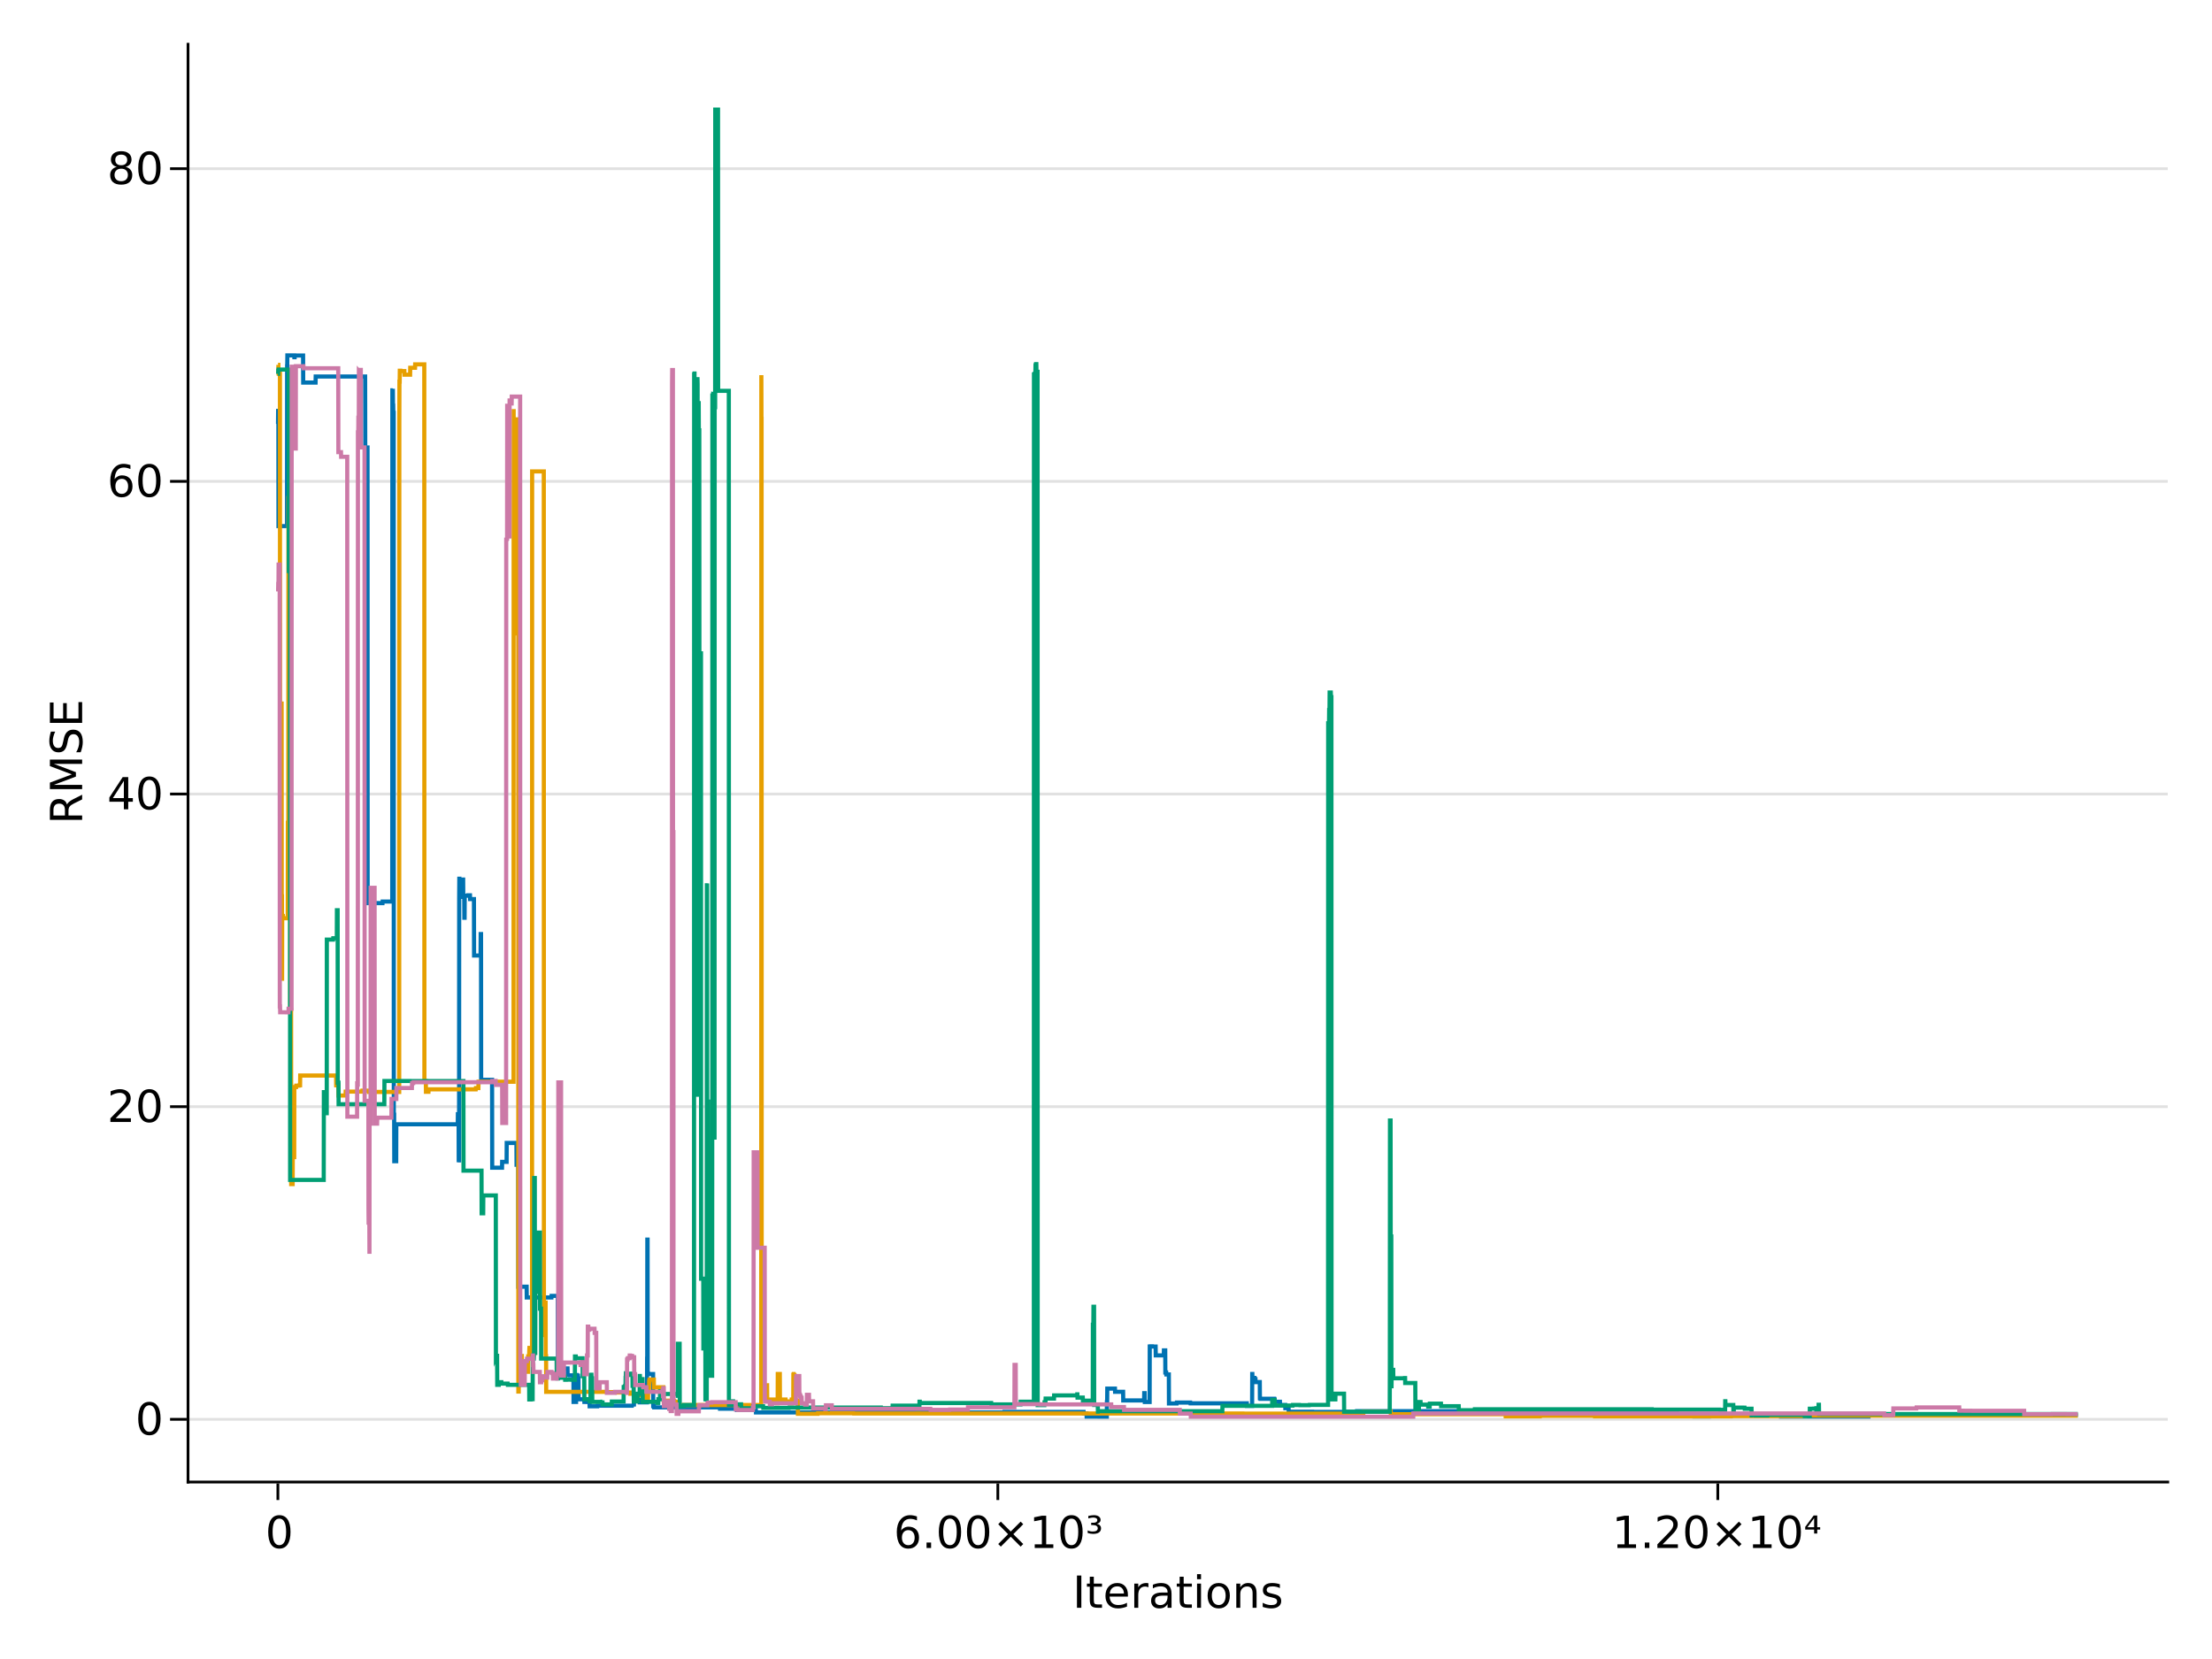 <?xml version="1.0" encoding="UTF-8"?>
<svg xmlns="http://www.w3.org/2000/svg" xmlns:xlink="http://www.w3.org/1999/xlink" width="600pt" height="450pt" viewBox="0 0 600 450" version="1.1">
<defs>
<g>
<symbol overflow="visible" id="/unof0gi0-0">
<path style="stroke:none;" d="M 0.594 2.125 L 0.594 -8.469 L 6.594 -8.469 L 6.594 2.125 Z M 1.266 1.453 L 5.938 1.453 L 5.938 -7.781 L 1.266 -7.781 Z M 1.266 1.453 "/>
</symbol>
<symbol overflow="visible" id="/unof0gi0-1">
<path style="stroke:none;" d="M 1.172 -8.75 L 2.359 -8.75 L 2.359 0 L 1.172 0 Z M 1.172 -8.75 "/>
</symbol>
<symbol overflow="visible" id="/unof0gi0-2">
<path style="stroke:none;" d="M 4.938 -5.562 C 4.812 -5.625 4.676 -5.672 4.531 -5.703 C 4.395 -5.742 4.238 -5.766 4.062 -5.766 C 3.457 -5.766 2.988 -5.566 2.656 -5.172 C 2.332 -4.773 2.172 -4.203 2.172 -3.453 L 2.172 0 L 1.094 0 L 1.094 -6.562 L 2.172 -6.562 L 2.172 -5.547 C 2.398 -5.941 2.695 -6.234 3.062 -6.422 C 3.426 -6.617 3.867 -6.719 4.391 -6.719 C 4.461 -6.719 4.539 -6.711 4.625 -6.703 C 4.719 -6.691 4.816 -6.676 4.922 -6.656 Z M 4.938 -5.562 "/>
</symbol>
<symbol overflow="visible" id="/unof0gi0-3">
<path style="stroke:none;" d="M 1.125 -6.562 L 2.203 -6.562 L 2.203 0 L 1.125 0 Z M 1.125 -9.125 L 2.203 -9.125 L 2.203 -7.75 L 1.125 -7.75 Z M 1.125 -9.125 "/>
</symbol>
<symbol overflow="visible" id="/unof0gi0-4">
<path style="stroke:none;" d="M 3.672 -5.812 C 3.098 -5.812 2.641 -5.582 2.297 -5.125 C 1.961 -4.676 1.797 -4.062 1.797 -3.281 C 1.797 -2.488 1.961 -1.867 2.297 -1.422 C 2.629 -0.973 3.086 -0.75 3.672 -0.75 C 4.242 -0.75 4.695 -0.973 5.031 -1.422 C 5.375 -1.879 5.547 -2.5 5.547 -3.281 C 5.547 -4.051 5.375 -4.664 5.031 -5.125 C 4.695 -5.582 4.242 -5.812 3.672 -5.812 Z M 3.672 -6.719 C 4.609 -6.719 5.344 -6.41 5.875 -5.797 C 6.414 -5.191 6.688 -4.352 6.688 -3.281 C 6.688 -2.207 6.414 -1.363 5.875 -0.75 C 5.344 -0.133 4.609 0.172 3.672 0.172 C 2.734 0.172 1.992 -0.133 1.453 -0.75 C 0.922 -1.363 0.656 -2.207 0.656 -3.281 C 0.656 -4.352 0.922 -5.191 1.453 -5.797 C 1.992 -6.41 2.734 -6.719 3.672 -6.719 Z M 3.672 -6.719 "/>
</symbol>
<symbol overflow="visible" id="/unof0gi0-5">
<path style="stroke:none;" d="M 5.312 -6.375 L 5.312 -5.344 C 5.008 -5.5 4.691 -5.613 4.359 -5.688 C 4.035 -5.77 3.695 -5.812 3.344 -5.812 C 2.812 -5.812 2.41 -5.727 2.141 -5.562 C 1.867 -5.406 1.734 -5.16 1.734 -4.828 C 1.734 -4.578 1.828 -4.379 2.016 -4.234 C 2.211 -4.098 2.602 -3.969 3.188 -3.844 L 3.547 -3.75 C 4.316 -3.594 4.863 -3.363 5.188 -3.062 C 5.508 -2.758 5.672 -2.344 5.672 -1.812 C 5.672 -1.195 5.426 -0.711 4.938 -0.359 C 4.457 -0.004 3.797 0.172 2.953 0.172 C 2.598 0.172 2.227 0.133 1.844 0.062 C 1.469 0 1.07 -0.098 0.656 -0.234 L 0.656 -1.359 C 1.051 -1.148 1.441 -0.992 1.828 -0.891 C 2.211 -0.785 2.598 -0.734 2.984 -0.734 C 3.484 -0.734 3.867 -0.816 4.141 -0.984 C 4.422 -1.16 4.562 -1.41 4.562 -1.734 C 4.562 -2.023 4.461 -2.25 4.266 -2.406 C 4.066 -2.562 3.633 -2.711 2.969 -2.859 L 2.594 -2.938 C 1.926 -3.082 1.441 -3.301 1.141 -3.594 C 0.848 -3.883 0.703 -4.281 0.703 -4.781 C 0.703 -5.406 0.922 -5.883 1.359 -6.219 C 1.797 -6.551 2.414 -6.719 3.219 -6.719 C 3.613 -6.719 3.988 -6.688 4.344 -6.625 C 4.695 -6.57 5.02 -6.488 5.312 -6.375 Z M 5.312 -6.375 "/>
</symbol>
<symbol overflow="visible" id="/unof0gi0-6">
<path style="stroke:none;" d="M 1.484 -1 L 3.422 -1 L 3.422 -7.672 L 1.312 -7.25 L 1.312 -8.328 L 3.406 -8.75 L 4.594 -8.75 L 4.594 -1 L 6.531 -1 L 6.531 0 L 1.484 0 Z M 1.484 -1 "/>
</symbol>
<symbol overflow="visible" id="/unof0gi1-0">
<path style="stroke:none;" d="M 0.594 2.125 L 0.594 -8.469 L 6.594 -8.469 L 6.594 2.125 Z M 1.266 1.453 L 5.938 1.453 L 5.938 -7.781 L 1.266 -7.781 Z M 1.266 1.453 "/>
</symbol>
<symbol overflow="visible" id="/unof0gi1-1">
<path style="stroke:none;" d="M 2.203 -8.422 L 2.203 -6.562 L 4.422 -6.562 L 4.422 -5.719 L 2.203 -5.719 L 2.203 -2.156 C 2.203 -1.625 2.273 -1.281 2.422 -1.125 C 2.566 -0.977 2.863 -0.906 3.312 -0.906 L 4.422 -0.906 L 4.422 0 L 3.312 0 C 2.477 0 1.898 -0.156 1.578 -0.469 C 1.266 -0.781 1.109 -1.344 1.109 -2.156 L 1.109 -5.719 L 0.328 -5.719 L 0.328 -6.562 L 1.109 -6.562 L 1.109 -8.422 Z M 2.203 -8.422 "/>
</symbol>
<symbol overflow="visible" id="/unof0gi1-2">
<path style="stroke:none;" d="M 6.75 -3.547 L 6.75 -3.031 L 1.781 -3.031 C 1.832 -2.281 2.055 -1.711 2.453 -1.328 C 2.859 -0.941 3.414 -0.75 4.125 -0.75 C 4.539 -0.75 4.941 -0.797 5.328 -0.891 C 5.723 -0.992 6.113 -1.148 6.5 -1.359 L 6.5 -0.328 C 6.102 -0.172 5.703 -0.051 5.297 0.031 C 4.891 0.125 4.477 0.172 4.062 0.172 C 3.02 0.172 2.191 -0.129 1.578 -0.734 C 0.961 -1.348 0.656 -2.176 0.656 -3.219 C 0.656 -4.289 0.945 -5.141 1.531 -5.766 C 2.113 -6.398 2.895 -6.719 3.875 -6.719 C 4.758 -6.719 5.457 -6.43 5.969 -5.859 C 6.488 -5.297 6.75 -4.523 6.75 -3.547 Z M 5.672 -3.875 C 5.66 -4.457 5.492 -4.926 5.172 -5.281 C 4.848 -5.633 4.422 -5.812 3.891 -5.812 C 3.285 -5.812 2.801 -5.641 2.438 -5.297 C 2.082 -4.953 1.879 -4.473 1.828 -3.859 Z M 5.672 -3.875 "/>
</symbol>
<symbol overflow="visible" id="/unof0gi1-3">
<path style="stroke:none;" d="M 4.109 -3.297 C 3.242 -3.297 2.641 -3.195 2.297 -3 C 1.961 -2.801 1.797 -2.461 1.797 -1.984 C 1.797 -1.598 1.922 -1.289 2.172 -1.062 C 2.43 -0.844 2.773 -0.734 3.203 -0.734 C 3.805 -0.734 4.285 -0.941 4.641 -1.359 C 5.004 -1.785 5.188 -2.352 5.188 -3.062 L 5.188 -3.297 Z M 6.266 -3.75 L 6.266 0 L 5.188 0 L 5.188 -1 C 4.938 -0.602 4.629 -0.305 4.266 -0.109 C 3.898 0.078 3.453 0.172 2.922 0.172 C 2.242 0.172 1.707 -0.016 1.312 -0.391 C 0.914 -0.773 0.719 -1.281 0.719 -1.906 C 0.719 -2.645 0.961 -3.203 1.453 -3.578 C 1.953 -3.953 2.691 -4.141 3.672 -4.141 L 5.188 -4.141 L 5.188 -4.25 C 5.188 -4.75 5.02 -5.133 4.688 -5.406 C 4.363 -5.676 3.91 -5.812 3.328 -5.812 C 2.953 -5.812 2.582 -5.766 2.219 -5.672 C 1.863 -5.578 1.523 -5.441 1.203 -5.266 L 1.203 -6.266 C 1.598 -6.422 1.977 -6.535 2.344 -6.609 C 2.719 -6.68 3.082 -6.719 3.438 -6.719 C 4.383 -6.719 5.094 -6.473 5.562 -5.984 C 6.031 -5.492 6.266 -4.75 6.266 -3.75 Z M 6.266 -3.75 "/>
</symbol>
<symbol overflow="visible" id="/unof0gi2-0">
<path style="stroke:none;" d="M 0.594 2.125 L 0.594 -8.469 L 6.594 -8.469 L 6.594 2.125 Z M 1.266 1.453 L 5.938 1.453 L 5.938 -7.781 L 1.266 -7.781 Z M 1.266 1.453 "/>
</symbol>
<symbol overflow="visible" id="/unof0gi2-1">
<path style="stroke:none;" d="M 2.203 -8.422 L 2.203 -6.562 L 4.422 -6.562 L 4.422 -5.719 L 2.203 -5.719 L 2.203 -2.156 C 2.203 -1.625 2.273 -1.281 2.422 -1.125 C 2.566 -0.977 2.863 -0.906 3.312 -0.906 L 4.422 -0.906 L 4.422 0 L 3.312 0 C 2.477 0 1.898 -0.156 1.578 -0.469 C 1.266 -0.781 1.109 -1.344 1.109 -2.156 L 1.109 -5.719 L 0.328 -5.719 L 0.328 -6.562 L 1.109 -6.562 L 1.109 -8.422 Z M 2.203 -8.422 "/>
</symbol>
<symbol overflow="visible" id="/unof0gi2-2">
<path style="stroke:none;" d="M 6.594 -3.969 L 6.594 0 L 5.516 0 L 5.516 -3.922 C 5.516 -4.547 5.391 -5.008 5.141 -5.312 C 4.898 -5.625 4.539 -5.781 4.062 -5.781 C 3.477 -5.781 3.016 -5.594 2.672 -5.219 C 2.336 -4.852 2.172 -4.348 2.172 -3.703 L 2.172 0 L 1.094 0 L 1.094 -6.562 L 2.172 -6.562 L 2.172 -5.547 C 2.43 -5.941 2.734 -6.234 3.078 -6.422 C 3.43 -6.617 3.836 -6.719 4.297 -6.719 C 5.047 -6.719 5.613 -6.484 6 -6.016 C 6.395 -5.555 6.594 -4.875 6.594 -3.969 Z M 6.594 -3.969 "/>
</symbol>
<symbol overflow="visible" id="/unof0gi2-3">
<path style="stroke:none;" d="M 3.969 -4.844 C 3.438 -4.844 3.016 -4.66 2.703 -4.297 C 2.391 -3.93 2.234 -3.438 2.234 -2.812 C 2.234 -2.176 2.391 -1.676 2.703 -1.312 C 3.016 -0.945 3.438 -0.766 3.969 -0.766 C 4.5 -0.766 4.914 -0.945 5.219 -1.312 C 5.531 -1.676 5.688 -2.176 5.688 -2.812 C 5.688 -3.438 5.531 -3.93 5.219 -4.297 C 4.914 -4.66 4.5 -4.844 3.969 -4.844 Z M 6.312 -8.562 L 6.312 -7.484 C 6.008 -7.617 5.707 -7.723 5.406 -7.797 C 5.102 -7.867 4.805 -7.906 4.516 -7.906 C 3.734 -7.906 3.133 -7.641 2.719 -7.109 C 2.312 -6.586 2.078 -5.797 2.016 -4.734 C 2.242 -5.066 2.531 -5.32 2.875 -5.5 C 3.227 -5.688 3.613 -5.781 4.031 -5.781 C 4.906 -5.781 5.598 -5.516 6.109 -4.984 C 6.617 -4.453 6.875 -3.727 6.875 -2.812 C 6.875 -1.906 6.609 -1.18 6.078 -0.641 C 5.547 -0.098 4.844 0.172 3.969 0.172 C 2.945 0.172 2.172 -0.211 1.641 -0.984 C 1.109 -1.766 0.844 -2.891 0.844 -4.359 C 0.844 -5.742 1.172 -6.848 1.828 -7.672 C 2.484 -8.492 3.363 -8.906 4.469 -8.906 C 4.758 -8.906 5.055 -8.875 5.359 -8.812 C 5.66 -8.758 5.977 -8.676 6.312 -8.562 Z M 6.312 -8.562 "/>
</symbol>
<symbol overflow="visible" id="/unof0gi2-4">
<path style="stroke:none;" d="M 1.281 -1.484 L 2.516 -1.484 L 2.516 0 L 1.281 0 Z M 1.281 -1.484 "/>
</symbol>
<symbol overflow="visible" id="/unof0gi2-5">
<path style="stroke:none;" d="M 3.812 -7.969 C 3.207 -7.969 2.75 -7.664 2.438 -7.062 C 2.133 -6.469 1.984 -5.566 1.984 -4.359 C 1.984 -3.16 2.133 -2.258 2.438 -1.656 C 2.75 -1.062 3.207 -0.766 3.812 -0.766 C 4.426 -0.766 4.883 -1.062 5.188 -1.656 C 5.5 -2.258 5.656 -3.16 5.656 -4.359 C 5.656 -5.566 5.5 -6.469 5.188 -7.062 C 4.883 -7.664 4.426 -7.969 3.812 -7.969 Z M 3.812 -8.906 C 4.789 -8.906 5.539 -8.516 6.062 -7.734 C 6.582 -6.961 6.844 -5.836 6.844 -4.359 C 6.844 -2.891 6.582 -1.766 6.062 -0.984 C 5.539 -0.211 4.789 0.172 3.812 0.172 C 2.832 0.172 2.082 -0.211 1.562 -0.984 C 1.051 -1.766 0.797 -2.891 0.797 -4.359 C 0.797 -5.836 1.051 -6.961 1.562 -7.734 C 2.082 -8.516 2.832 -8.906 3.812 -8.906 Z M 3.812 -8.906 "/>
</symbol>
<symbol overflow="visible" id="/unof0gi2-6">
<path style="stroke:none;" d="M 8.422 -6.453 L 5.734 -3.75 L 8.422 -1.078 L 7.719 -0.375 L 5.031 -3.062 L 2.344 -0.375 L 1.641 -1.078 L 4.312 -3.75 L 1.641 -6.453 L 2.344 -7.156 L 5.031 -4.469 L 7.719 -7.156 Z M 8.422 -6.453 "/>
</symbol>
<symbol overflow="visible" id="/unof0gi2-7">
<path style="stroke:none;" d="M 3.078 -6.562 C 3.43 -6.488 3.707 -6.344 3.906 -6.125 C 4.102 -5.914 4.203 -5.656 4.203 -5.344 C 4.203 -4.852 4.016 -4.477 3.641 -4.219 C 3.273 -3.957 2.742 -3.828 2.047 -3.828 C 1.828 -3.828 1.594 -3.848 1.344 -3.891 C 1.102 -3.93 0.848 -3.988 0.578 -4.062 L 0.578 -4.781 C 0.773 -4.676 0.988 -4.598 1.219 -4.547 C 1.457 -4.492 1.707 -4.469 1.969 -4.469 C 2.395 -4.469 2.723 -4.539 2.953 -4.688 C 3.191 -4.844 3.312 -5.062 3.312 -5.344 C 3.312 -5.625 3.203 -5.836 2.984 -5.984 C 2.766 -6.141 2.445 -6.219 2.031 -6.219 L 1.531 -6.219 L 1.531 -6.844 L 2.078 -6.844 C 2.441 -6.844 2.719 -6.906 2.906 -7.031 C 3.094 -7.156 3.188 -7.336 3.188 -7.578 C 3.188 -7.797 3.086 -7.961 2.891 -8.078 C 2.703 -8.203 2.422 -8.266 2.047 -8.266 C 1.891 -8.266 1.711 -8.242 1.516 -8.203 C 1.316 -8.172 1.062 -8.113 0.75 -8.031 L 0.75 -8.703 C 1.031 -8.766 1.297 -8.812 1.547 -8.844 C 1.797 -8.883 2.031 -8.906 2.25 -8.906 C 2.812 -8.906 3.254 -8.789 3.578 -8.562 C 3.91 -8.332 4.078 -8.023 4.078 -7.641 C 4.078 -7.367 3.988 -7.141 3.812 -6.953 C 3.633 -6.766 3.391 -6.633 3.078 -6.562 Z M 3.078 -6.562 "/>
</symbol>
<symbol overflow="visible" id="/unof0gi2-8">
<path style="stroke:none;" d="M 1.484 -1 L 3.422 -1 L 3.422 -7.672 L 1.312 -7.25 L 1.312 -8.328 L 3.406 -8.75 L 4.594 -8.75 L 4.594 -1 L 6.531 -1 L 6.531 0 L 1.484 0 Z M 1.484 -1 "/>
</symbol>
<symbol overflow="visible" id="/unof0gi2-9">
<path style="stroke:none;" d="M 2.297 -1 L 6.438 -1 L 6.438 0 L 0.875 0 L 0.875 -1 C 1.32 -1.457 1.93 -2.078 2.703 -2.859 C 3.484 -3.648 3.973 -4.16 4.172 -4.391 C 4.555 -4.805 4.82 -5.16 4.969 -5.453 C 5.125 -5.754 5.203 -6.047 5.203 -6.328 C 5.203 -6.797 5.035 -7.176 4.703 -7.469 C 4.379 -7.758 3.957 -7.906 3.438 -7.906 C 3.062 -7.906 2.664 -7.844 2.25 -7.719 C 1.844 -7.594 1.406 -7.395 0.938 -7.125 L 0.938 -8.328 C 1.414 -8.516 1.859 -8.656 2.266 -8.75 C 2.68 -8.852 3.062 -8.906 3.406 -8.906 C 4.312 -8.906 5.035 -8.676 5.578 -8.219 C 6.117 -7.77 6.391 -7.164 6.391 -6.406 C 6.391 -6.051 6.32 -5.711 6.188 -5.391 C 6.051 -5.066 5.805 -4.688 5.453 -4.25 C 5.348 -4.133 5.035 -3.805 4.516 -3.266 C 3.992 -2.723 3.254 -1.969 2.297 -1 Z M 2.297 -1 "/>
</symbol>
<symbol overflow="visible" id="/unof0gi2-10">
<path style="stroke:none;" d="M 2.797 -8.094 L 0.984 -5.641 L 2.797 -5.641 Z M 2.672 -8.812 L 3.641 -8.812 L 3.641 -5.641 L 4.438 -5.641 L 4.438 -5 L 3.641 -5 L 3.641 -3.922 L 2.797 -3.922 L 2.797 -5 L 0.375 -5 L 0.375 -5.719 Z M 2.672 -8.812 "/>
</symbol>
<symbol overflow="visible" id="/unof0gi3-0">
<path style="stroke:none;" d="M 0.594 2.125 L 0.594 -8.469 L 6.594 -8.469 L 6.594 2.125 Z M 1.266 1.453 L 5.938 1.453 L 5.938 -7.781 L 1.266 -7.781 Z M 1.266 1.453 "/>
</symbol>
<symbol overflow="visible" id="/unof0gi3-1">
<path style="stroke:none;" d="M 3.812 -7.969 C 3.207 -7.969 2.75 -7.664 2.438 -7.062 C 2.133 -6.469 1.984 -5.566 1.984 -4.359 C 1.984 -3.16 2.133 -2.258 2.438 -1.656 C 2.75 -1.062 3.207 -0.766 3.812 -0.766 C 4.426 -0.766 4.883 -1.062 5.188 -1.656 C 5.5 -2.258 5.656 -3.16 5.656 -4.359 C 5.656 -5.566 5.5 -6.469 5.188 -7.062 C 4.883 -7.664 4.426 -7.969 3.812 -7.969 Z M 3.812 -8.906 C 4.789 -8.906 5.539 -8.516 6.062 -7.734 C 6.582 -6.961 6.844 -5.836 6.844 -4.359 C 6.844 -2.891 6.582 -1.766 6.062 -0.984 C 5.539 -0.211 4.789 0.172 3.812 0.172 C 2.832 0.172 2.082 -0.211 1.562 -0.984 C 1.051 -1.766 0.797 -2.891 0.797 -4.359 C 0.797 -5.836 1.051 -6.961 1.562 -7.734 C 2.082 -8.516 2.832 -8.906 3.812 -8.906 Z M 3.812 -8.906 "/>
</symbol>
<symbol overflow="visible" id="/unof0gi4-0">
<path style="stroke:none;" d="M 0.594 2.125 L 0.594 -8.469 L 6.594 -8.469 L 6.594 2.125 Z M 1.266 1.453 L 5.938 1.453 L 5.938 -7.781 L 1.266 -7.781 Z M 1.266 1.453 "/>
</symbol>
<symbol overflow="visible" id="/unof0gi4-1">
<path style="stroke:none;" d="M 1.281 -1.484 L 2.516 -1.484 L 2.516 0 L 1.281 0 Z M 1.281 -1.484 "/>
</symbol>
<symbol overflow="visible" id="/unof0gi5-0">
<path style="stroke:none;" d="M 2.125 -0.594 L -8.469 -0.594 L -8.469 -6.594 L 2.125 -6.594 Z M 1.453 -1.266 L 1.453 -5.938 L -7.781 -5.938 L -7.781 -1.266 Z M 1.453 -1.266 "/>
</symbol>
<symbol overflow="visible" id="/unof0gi5-1">
<path style="stroke:none;" d="M -4.109 -5.328 C -4.016 -5.578 -3.828 -5.82 -3.547 -6.062 C -3.266 -6.301 -2.879 -6.547 -2.391 -6.797 L 0 -8 L 0 -6.719 L -2.25 -5.609 C -2.832 -5.316 -3.219 -5.035 -3.406 -4.766 C -3.602 -4.492 -3.703 -4.125 -3.703 -3.656 L -3.703 -2.359 L 0 -2.359 L 0 -1.172 L -8.75 -1.172 L -8.75 -3.844 C -8.75 -4.844 -8.539 -5.586 -8.125 -6.078 C -7.707 -6.578 -7.078 -6.828 -6.234 -6.828 C -5.68 -6.828 -5.223 -6.695 -4.859 -6.438 C -4.492 -6.188 -4.242 -5.816 -4.109 -5.328 Z M -7.781 -2.359 L -4.672 -2.359 L -4.672 -3.844 C -4.672 -4.414 -4.801 -4.848 -5.062 -5.141 C -5.332 -5.43 -5.723 -5.578 -6.234 -5.578 C -6.742 -5.578 -7.129 -5.43 -7.391 -5.141 C -7.648 -4.848 -7.781 -4.414 -7.781 -3.844 Z M -7.781 -2.359 "/>
</symbol>
<symbol overflow="visible" id="/unof0gi5-2">
<path style="stroke:none;" d="M -8.75 -1.172 L -8.75 -6.703 L -7.75 -6.703 L -7.75 -2.359 L -5.156 -2.359 L -5.156 -6.531 L -4.172 -6.531 L -4.172 -2.359 L -1 -2.359 L -1 -6.812 L 0 -6.812 L 0 -1.172 Z M -8.75 -1.172 "/>
</symbol>
<symbol overflow="visible" id="/unof0gi6-0">
<path style="stroke:none;" d="M 2.125 -0.594 L -8.469 -0.594 L -8.469 -6.594 L 2.125 -6.594 Z M 1.453 -1.266 L 1.453 -5.938 L -7.781 -5.938 L -7.781 -1.266 Z M 1.453 -1.266 "/>
</symbol>
<symbol overflow="visible" id="/unof0gi6-1">
<path style="stroke:none;" d="M -8.75 -1.172 L -8.75 -2.938 L -2.797 -5.172 L -8.75 -7.422 L -8.75 -9.188 L 0 -9.188 L 0 -8.031 L -7.688 -8.031 L -1.688 -5.766 L -1.688 -4.578 L -7.688 -2.328 L 0 -2.328 L 0 -1.172 Z M -8.75 -1.172 "/>
</symbol>
<symbol overflow="visible" id="/unof0gi6-2">
<path style="stroke:none;" d="M -8.469 -6.422 L -7.312 -6.422 C -7.52 -5.973 -7.676 -5.547 -7.781 -5.141 C -7.895 -4.742 -7.953 -4.363 -7.953 -4 C -7.953 -3.352 -7.828 -2.852 -7.578 -2.5 C -7.328 -2.156 -6.969 -1.984 -6.5 -1.984 C -6.113 -1.984 -5.82 -2.098 -5.625 -2.328 C -5.426 -2.555 -5.27 -3 -5.156 -3.656 L -5 -4.359 C -4.832 -5.242 -4.535 -5.895 -4.109 -6.312 C -3.691 -6.738 -3.129 -6.953 -2.422 -6.953 C -1.566 -6.953 -0.922 -6.664 -0.484 -6.094 C -0.047 -5.531 0.172 -4.695 0.172 -3.594 C 0.172 -3.188 0.125 -2.75 0.031 -2.281 C -0.062 -1.812 -0.203 -1.328 -0.391 -0.828 L -1.609 -0.828 C -1.336 -1.305 -1.133 -1.773 -1 -2.234 C -0.863 -2.703 -0.797 -3.156 -0.797 -3.594 C -0.797 -4.27 -0.926 -4.789 -1.188 -5.156 C -1.457 -5.531 -1.836 -5.719 -2.328 -5.719 C -2.754 -5.719 -3.086 -5.582 -3.328 -5.312 C -3.578 -5.051 -3.758 -4.617 -3.875 -4.016 L -4.016 -3.297 C -4.191 -2.41 -4.469 -1.77 -4.844 -1.375 C -5.219 -0.988 -5.738 -0.797 -6.406 -0.797 C -7.188 -0.797 -7.797 -1.066 -8.234 -1.609 C -8.68 -2.148 -8.906 -2.898 -8.906 -3.859 C -8.906 -4.273 -8.867 -4.691 -8.797 -5.109 C -8.723 -5.535 -8.613 -5.973 -8.469 -6.422 Z M -8.469 -6.422 "/>
</symbol>
<symbol overflow="visible" id="/unof0gi7-0">
<path style="stroke:none;" d="M 0.594 2.125 L 0.594 -8.469 L 6.594 -8.469 L 6.594 2.125 Z M 1.266 1.453 L 5.938 1.453 L 5.938 -7.781 L 1.266 -7.781 Z M 1.266 1.453 "/>
</symbol>
<symbol overflow="visible" id="/unof0gi7-1">
<path style="stroke:none;" d="M 3.812 -7.969 C 3.207 -7.969 2.75 -7.664 2.438 -7.062 C 2.133 -6.469 1.984 -5.566 1.984 -4.359 C 1.984 -3.16 2.133 -2.258 2.438 -1.656 C 2.75 -1.062 3.207 -0.766 3.812 -0.766 C 4.426 -0.766 4.883 -1.062 5.188 -1.656 C 5.5 -2.258 5.656 -3.16 5.656 -4.359 C 5.656 -5.566 5.5 -6.469 5.188 -7.062 C 4.883 -7.664 4.426 -7.969 3.812 -7.969 Z M 3.812 -8.906 C 4.789 -8.906 5.539 -8.516 6.062 -7.734 C 6.582 -6.961 6.844 -5.836 6.844 -4.359 C 6.844 -2.891 6.582 -1.766 6.062 -0.984 C 5.539 -0.211 4.789 0.172 3.812 0.172 C 2.832 0.172 2.082 -0.211 1.562 -0.984 C 1.051 -1.766 0.797 -2.891 0.797 -4.359 C 0.797 -5.836 1.051 -6.961 1.562 -7.734 C 2.082 -8.516 2.832 -8.906 3.812 -8.906 Z M 3.812 -8.906 "/>
</symbol>
<symbol overflow="visible" id="/unof0gi8-0">
<path style="stroke:none;" d="M 0.594 2.125 L 0.594 -8.469 L 6.594 -8.469 L 6.594 2.125 Z M 1.266 1.453 L 5.938 1.453 L 5.938 -7.781 L 1.266 -7.781 Z M 1.266 1.453 "/>
</symbol>
<symbol overflow="visible" id="/unof0gi8-1">
<path style="stroke:none;" d="M 2.297 -1 L 6.438 -1 L 6.438 0 L 0.875 0 L 0.875 -1 C 1.32 -1.457 1.93 -2.078 2.703 -2.859 C 3.484 -3.648 3.973 -4.16 4.172 -4.391 C 4.555 -4.805 4.82 -5.16 4.969 -5.453 C 5.125 -5.754 5.203 -6.047 5.203 -6.328 C 5.203 -6.797 5.035 -7.176 4.703 -7.469 C 4.379 -7.758 3.957 -7.906 3.438 -7.906 C 3.062 -7.906 2.664 -7.844 2.25 -7.719 C 1.844 -7.594 1.406 -7.395 0.938 -7.125 L 0.938 -8.328 C 1.414 -8.516 1.859 -8.656 2.266 -8.75 C 2.68 -8.852 3.062 -8.906 3.406 -8.906 C 4.312 -8.906 5.035 -8.676 5.578 -8.219 C 6.117 -7.77 6.391 -7.164 6.391 -6.406 C 6.391 -6.051 6.32 -5.711 6.188 -5.391 C 6.051 -5.066 5.805 -4.688 5.453 -4.25 C 5.348 -4.133 5.035 -3.805 4.516 -3.266 C 3.992 -2.723 3.254 -1.969 2.297 -1 Z M 2.297 -1 "/>
</symbol>
<symbol overflow="visible" id="/unof0gi9-0">
<path style="stroke:none;" d="M 0.594 2.125 L 0.594 -8.469 L 6.594 -8.469 L 6.594 2.125 Z M 1.266 1.453 L 5.938 1.453 L 5.938 -7.781 L 1.266 -7.781 Z M 1.266 1.453 "/>
</symbol>
<symbol overflow="visible" id="/unof0gi9-1">
<path style="stroke:none;" d="M 3.812 -7.969 C 3.207 -7.969 2.75 -7.664 2.438 -7.062 C 2.133 -6.469 1.984 -5.566 1.984 -4.359 C 1.984 -3.16 2.133 -2.258 2.438 -1.656 C 2.75 -1.062 3.207 -0.766 3.812 -0.766 C 4.426 -0.766 4.883 -1.062 5.188 -1.656 C 5.5 -2.258 5.656 -3.16 5.656 -4.359 C 5.656 -5.566 5.5 -6.469 5.188 -7.062 C 4.883 -7.664 4.426 -7.969 3.812 -7.969 Z M 3.812 -8.906 C 4.789 -8.906 5.539 -8.516 6.062 -7.734 C 6.582 -6.961 6.844 -5.836 6.844 -4.359 C 6.844 -2.891 6.582 -1.766 6.062 -0.984 C 5.539 -0.211 4.789 0.172 3.812 0.172 C 2.832 0.172 2.082 -0.211 1.562 -0.984 C 1.051 -1.766 0.797 -2.891 0.797 -4.359 C 0.797 -5.836 1.051 -6.961 1.562 -7.734 C 2.082 -8.516 2.832 -8.906 3.812 -8.906 Z M 3.812 -8.906 "/>
</symbol>
<symbol overflow="visible" id="/unof0gi10-0">
<path style="stroke:none;" d="M 0.594 2.125 L 0.594 -8.469 L 6.594 -8.469 L 6.594 2.125 Z M 1.266 1.453 L 5.938 1.453 L 5.938 -7.781 L 1.266 -7.781 Z M 1.266 1.453 "/>
</symbol>
<symbol overflow="visible" id="/unof0gi10-1">
<path style="stroke:none;" d="M 4.531 -7.719 L 1.547 -3.047 L 4.531 -3.047 Z M 4.219 -8.75 L 5.719 -8.75 L 5.719 -3.047 L 6.969 -3.047 L 6.969 -2.062 L 5.719 -2.062 L 5.719 0 L 4.531 0 L 4.531 -2.062 L 0.594 -2.062 L 0.594 -3.203 Z M 4.219 -8.75 "/>
</symbol>
<symbol overflow="visible" id="/unof0gi11-0">
<path style="stroke:none;" d="M 0.594 2.125 L 0.594 -8.469 L 6.594 -8.469 L 6.594 2.125 Z M 1.266 1.453 L 5.938 1.453 L 5.938 -7.781 L 1.266 -7.781 Z M 1.266 1.453 "/>
</symbol>
<symbol overflow="visible" id="/unof0gi11-1">
<path style="stroke:none;" d="M 3.812 -7.969 C 3.207 -7.969 2.75 -7.664 2.438 -7.062 C 2.133 -6.469 1.984 -5.566 1.984 -4.359 C 1.984 -3.16 2.133 -2.258 2.438 -1.656 C 2.75 -1.062 3.207 -0.766 3.812 -0.766 C 4.426 -0.766 4.883 -1.062 5.188 -1.656 C 5.5 -2.258 5.656 -3.16 5.656 -4.359 C 5.656 -5.566 5.5 -6.469 5.188 -7.062 C 4.883 -7.664 4.426 -7.969 3.812 -7.969 Z M 3.812 -8.906 C 4.789 -8.906 5.539 -8.516 6.062 -7.734 C 6.582 -6.961 6.844 -5.836 6.844 -4.359 C 6.844 -2.891 6.582 -1.766 6.062 -0.984 C 5.539 -0.211 4.789 0.172 3.812 0.172 C 2.832 0.172 2.082 -0.211 1.562 -0.984 C 1.051 -1.766 0.797 -2.891 0.797 -4.359 C 0.797 -5.836 1.051 -6.961 1.562 -7.734 C 2.082 -8.516 2.832 -8.906 3.812 -8.906 Z M 3.812 -8.906 "/>
</symbol>
<symbol overflow="visible" id="/unof0gi12-0">
<path style="stroke:none;" d="M 0.594 2.125 L 0.594 -8.469 L 6.594 -8.469 L 6.594 2.125 Z M 1.266 1.453 L 5.938 1.453 L 5.938 -7.781 L 1.266 -7.781 Z M 1.266 1.453 "/>
</symbol>
<symbol overflow="visible" id="/unof0gi12-1">
<path style="stroke:none;" d="M 3.969 -4.844 C 3.438 -4.844 3.016 -4.66 2.703 -4.297 C 2.391 -3.93 2.234 -3.438 2.234 -2.812 C 2.234 -2.176 2.391 -1.676 2.703 -1.312 C 3.016 -0.945 3.438 -0.766 3.969 -0.766 C 4.5 -0.766 4.914 -0.945 5.219 -1.312 C 5.531 -1.676 5.688 -2.176 5.688 -2.812 C 5.688 -3.438 5.531 -3.93 5.219 -4.297 C 4.914 -4.66 4.5 -4.844 3.969 -4.844 Z M 6.312 -8.562 L 6.312 -7.484 C 6.008 -7.617 5.707 -7.723 5.406 -7.797 C 5.102 -7.867 4.805 -7.906 4.516 -7.906 C 3.734 -7.906 3.133 -7.641 2.719 -7.109 C 2.312 -6.586 2.078 -5.797 2.016 -4.734 C 2.242 -5.066 2.531 -5.32 2.875 -5.5 C 3.227 -5.688 3.613 -5.781 4.031 -5.781 C 4.906 -5.781 5.598 -5.516 6.109 -4.984 C 6.617 -4.453 6.875 -3.727 6.875 -2.812 C 6.875 -1.906 6.609 -1.18 6.078 -0.641 C 5.547 -0.098 4.844 0.172 3.969 0.172 C 2.945 0.172 2.172 -0.211 1.641 -0.984 C 1.109 -1.766 0.844 -2.891 0.844 -4.359 C 0.844 -5.742 1.172 -6.848 1.828 -7.672 C 2.484 -8.492 3.363 -8.906 4.469 -8.906 C 4.758 -8.906 5.055 -8.875 5.359 -8.812 C 5.66 -8.758 5.977 -8.676 6.312 -8.562 Z M 6.312 -8.562 "/>
</symbol>
<symbol overflow="visible" id="/unof0gi12-2">
<path style="stroke:none;" d="M 3.812 -4.156 C 3.25 -4.156 2.805 -4.004 2.484 -3.703 C 2.16 -3.398 2 -2.988 2 -2.469 C 2 -1.938 2.16 -1.52 2.484 -1.219 C 2.805 -0.914 3.25 -0.766 3.812 -0.766 C 4.375 -0.766 4.816 -0.914 5.141 -1.219 C 5.461 -1.52 5.625 -1.938 5.625 -2.469 C 5.625 -2.988 5.461 -3.398 5.141 -3.703 C 4.828 -4.004 4.383 -4.156 3.812 -4.156 Z M 2.625 -4.656 C 2.125 -4.781 1.727 -5.016 1.438 -5.359 C 1.156 -5.711 1.016 -6.141 1.016 -6.641 C 1.016 -7.336 1.266 -7.891 1.766 -8.297 C 2.266 -8.703 2.945 -8.906 3.812 -8.906 C 4.688 -8.906 5.367 -8.703 5.859 -8.297 C 6.359 -7.891 6.609 -7.336 6.609 -6.641 C 6.609 -6.141 6.469 -5.711 6.188 -5.359 C 5.906 -5.016 5.508 -4.781 5 -4.656 C 5.57 -4.52 6.016 -4.258 6.328 -3.875 C 6.648 -3.488 6.812 -3.02 6.812 -2.469 C 6.812 -1.613 6.551 -0.957 6.031 -0.5 C 5.52 -0.051 4.781 0.172 3.812 0.172 C 2.852 0.172 2.113 -0.051 1.594 -0.5 C 1.07 -0.957 0.812 -1.613 0.812 -2.469 C 0.812 -3.02 0.973 -3.488 1.297 -3.875 C 1.617 -4.258 2.062 -4.52 2.625 -4.656 Z M 2.203 -6.531 C 2.203 -6.07 2.344 -5.719 2.625 -5.469 C 2.906 -5.219 3.301 -5.094 3.812 -5.094 C 4.32 -5.094 4.719 -5.219 5 -5.469 C 5.289 -5.719 5.438 -6.07 5.438 -6.531 C 5.438 -6.977 5.289 -7.328 5 -7.578 C 4.719 -7.836 4.32 -7.969 3.812 -7.969 C 3.301 -7.969 2.906 -7.836 2.625 -7.578 C 2.344 -7.328 2.203 -6.977 2.203 -6.531 Z M 2.203 -6.531 "/>
</symbol>
<symbol overflow="visible" id="/unof0gi13-0">
<path style="stroke:none;" d="M 0.594 2.125 L 0.594 -8.469 L 6.594 -8.469 L 6.594 2.125 Z M 1.266 1.453 L 5.938 1.453 L 5.938 -7.781 L 1.266 -7.781 Z M 1.266 1.453 "/>
</symbol>
<symbol overflow="visible" id="/unof0gi13-1">
<path style="stroke:none;" d="M 3.812 -7.969 C 3.207 -7.969 2.75 -7.664 2.438 -7.062 C 2.133 -6.469 1.984 -5.566 1.984 -4.359 C 1.984 -3.16 2.133 -2.258 2.438 -1.656 C 2.75 -1.062 3.207 -0.766 3.812 -0.766 C 4.426 -0.766 4.883 -1.062 5.188 -1.656 C 5.5 -2.258 5.656 -3.16 5.656 -4.359 C 5.656 -5.566 5.5 -6.469 5.188 -7.062 C 4.883 -7.664 4.426 -7.969 3.812 -7.969 Z M 3.812 -8.906 C 4.789 -8.906 5.539 -8.516 6.062 -7.734 C 6.582 -6.961 6.844 -5.836 6.844 -4.359 C 6.844 -2.891 6.582 -1.766 6.062 -0.984 C 5.539 -0.211 4.789 0.172 3.812 0.172 C 2.832 0.172 2.082 -0.211 1.562 -0.984 C 1.051 -1.766 0.797 -2.891 0.797 -4.359 C 0.797 -5.836 1.051 -6.961 1.562 -7.734 C 2.082 -8.516 2.832 -8.906 3.812 -8.906 Z M 3.812 -8.906 "/>
</symbol>
</g>
</defs>
<g id="surface1">
<rect x="0" y="0" width="600" height="450" style="fill:rgb(100%,100%,100%);fill-opacity:1;stroke:none;"/>
<path style=" stroke:none;fill-rule:nonzero;fill:rgb(100%,100%,100%);fill-opacity:1;" d="M 51 402 L 588 402 L 588 12 L 51 12 Z M 51 402 "/>
<path style="fill:none;stroke-width:1;stroke-linecap:butt;stroke-linejoin:miter;stroke:rgb(0%,0%,0%);stroke-opacity:0.12;stroke-miterlimit:10;" d="M 68 513.318 L 784 513.318 " transform="matrix(0.75,0,0,0.75,0,0)"/>
<path style="fill:none;stroke-width:1;stroke-linecap:butt;stroke-linejoin:miter;stroke:rgb(0%,0%,0%);stroke-opacity:0.12;stroke-miterlimit:10;" d="M 68 400.245 L 784 400.245 " transform="matrix(0.75,0,0,0.75,0,0)"/>
<path style="fill:none;stroke-width:1;stroke-linecap:butt;stroke-linejoin:miter;stroke:rgb(0%,0%,0%);stroke-opacity:0.12;stroke-miterlimit:10;" d="M 68 287.167 L 784 287.167 " transform="matrix(0.75,0,0,0.75,0,0)"/>
<path style="fill:none;stroke-width:1;stroke-linecap:butt;stroke-linejoin:miter;stroke:rgb(0%,0%,0%);stroke-opacity:0.12;stroke-miterlimit:10;" d="M 68 174.089 L 784 174.089 " transform="matrix(0.75,0,0,0.75,0,0)"/>
<path style="fill:none;stroke-width:1;stroke-linecap:butt;stroke-linejoin:miter;stroke:rgb(0%,0%,0%);stroke-opacity:0.12;stroke-miterlimit:10;" d="M 68 61.01 L 784 61.01 " transform="matrix(0.75,0,0,0.75,0,0)"/>
<g style="fill:rgb(0%,0%,0%);fill-opacity:1;">
  <use xlink:href="#/unof0gi0-1" x="290.953" y="436.109"/>
</g>
<g style="fill:rgb(0%,0%,0%);fill-opacity:1;">
  <use xlink:href="#/unof0gi1-1" x="294.492" y="436.109"/>
</g>
<g style="fill:rgb(0%,0%,0%);fill-opacity:1;">
  <use xlink:href="#/unof0gi1-2" x="299.195" y="436.109"/>
</g>
<g style="fill:rgb(0%,0%,0%);fill-opacity:1;">
  <use xlink:href="#/unof0gi0-2" x="306.578" y="436.109"/>
</g>
<g style="fill:rgb(0%,0%,0%);fill-opacity:1;">
  <use xlink:href="#/unof0gi1-3" x="311.512" y="436.109"/>
</g>
<g style="fill:rgb(0%,0%,0%);fill-opacity:1;">
  <use xlink:href="#/unof0gi2-1" x="318.867" y="436.109"/>
</g>
<g style="fill:rgb(0%,0%,0%);fill-opacity:1;">
  <use xlink:href="#/unof0gi0-3" x="323.57" y="436.109"/>
</g>
<g style="fill:rgb(0%,0%,0%);fill-opacity:1;">
  <use xlink:href="#/unof0gi0-4" x="326.906" y="436.109"/>
</g>
<g style="fill:rgb(0%,0%,0%);fill-opacity:1;">
  <use xlink:href="#/unof0gi2-2" x="334.25" y="436.109"/>
</g>
<g style="fill:rgb(0%,0%,0%);fill-opacity:1;">
  <use xlink:href="#/unof0gi0-5" x="341.852" y="436.109"/>
</g>
<g style="fill:rgb(0%,0%,0%);fill-opacity:1;">
  <use xlink:href="#/unof0gi3-1" x="71.957" y="419.891"/>
</g>
<g style="fill:rgb(0%,0%,0%);fill-opacity:1;">
  <use xlink:href="#/unof0gi2-3" x="242.41" y="419.891"/>
</g>
<g style="fill:rgb(0%,0%,0%);fill-opacity:1;">
  <use xlink:href="#/unof0gi2-4" x="250.043" y="419.891"/>
</g>
<g style="fill:rgb(0%,0%,0%);fill-opacity:1;">
  <use xlink:href="#/unof0gi2-5" x="253.859" y="419.891"/>
</g>
<g style="fill:rgb(0%,0%,0%);fill-opacity:1;">
  <use xlink:href="#/unof0gi2-5" x="261.492" y="419.891"/>
</g>
<g style="fill:rgb(0%,0%,0%);fill-opacity:1;">
  <use xlink:href="#/unof0gi2-6" x="269.129" y="419.891"/>
</g>
<g style="fill:rgb(0%,0%,0%);fill-opacity:1;">
  <use xlink:href="#/unof0gi0-6" x="279.184" y="419.891"/>
</g>
<g style="fill:rgb(0%,0%,0%);fill-opacity:1;">
  <use xlink:href="#/unof0gi2-5" x="286.816" y="419.891"/>
</g>
<g style="fill:rgb(0%,0%,0%);fill-opacity:1;">
  <use xlink:href="#/unof0gi2-7" x="294.453" y="419.891"/>
</g>
<g style="fill:rgb(0%,0%,0%);fill-opacity:1;">
  <use xlink:href="#/unof0gi2-8" x="437.238" y="419.891"/>
</g>
<g style="fill:rgb(0%,0%,0%);fill-opacity:1;">
  <use xlink:href="#/unof0gi4-1" x="444.871" y="419.891"/>
</g>
<g style="fill:rgb(0%,0%,0%);fill-opacity:1;">
  <use xlink:href="#/unof0gi2-9" x="448.688" y="419.891"/>
</g>
<g style="fill:rgb(0%,0%,0%);fill-opacity:1;">
  <use xlink:href="#/unof0gi2-5" x="456.32" y="419.891"/>
</g>
<g style="fill:rgb(0%,0%,0%);fill-opacity:1;">
  <use xlink:href="#/unof0gi2-6" x="463.957" y="419.891"/>
</g>
<g style="fill:rgb(0%,0%,0%);fill-opacity:1;">
  <use xlink:href="#/unof0gi2-8" x="474.012" y="419.891"/>
</g>
<g style="fill:rgb(0%,0%,0%);fill-opacity:1;">
  <use xlink:href="#/unof0gi2-5" x="481.645" y="419.891"/>
</g>
<g style="fill:rgb(0%,0%,0%);fill-opacity:1;">
  <use xlink:href="#/unof0gi2-10" x="489.281" y="419.891"/>
</g>
<g style="fill:rgb(0%,0%,0%);fill-opacity:1;">
  <use xlink:href="#/unof0gi5-1" x="22.281" y="223.562"/>
</g>
<g style="fill:rgb(0%,0%,0%);fill-opacity:1;">
  <use xlink:href="#/unof0gi6-1" x="22.281" y="215.223"/>
</g>
<g style="fill:rgb(0%,0%,0%);fill-opacity:1;">
  <use xlink:href="#/unof0gi6-2" x="22.281" y="204.871"/>
</g>
<g style="fill:rgb(0%,0%,0%);fill-opacity:1;">
  <use xlink:href="#/unof0gi5-2" x="22.281" y="197.254"/>
</g>
<g style="fill:rgb(0%,0%,0%);fill-opacity:1;">
  <use xlink:href="#/unof0gi7-1" x="36.703" y="389.145"/>
</g>
<g style="fill:rgb(0%,0%,0%);fill-opacity:1;">
  <use xlink:href="#/unof0gi8-1" x="29.066" y="304.336"/>
</g>
<g style="fill:rgb(0%,0%,0%);fill-opacity:1;">
  <use xlink:href="#/unof0gi9-1" x="36.703" y="304.336"/>
</g>
<g style="fill:rgb(0%,0%,0%);fill-opacity:1;">
  <use xlink:href="#/unof0gi10-1" x="29.066" y="219.527"/>
</g>
<g style="fill:rgb(0%,0%,0%);fill-opacity:1;">
  <use xlink:href="#/unof0gi11-1" x="36.703" y="219.527"/>
</g>
<g style="fill:rgb(0%,0%,0%);fill-opacity:1;">
  <use xlink:href="#/unof0gi12-1" x="29.066" y="134.723"/>
</g>
<g style="fill:rgb(0%,0%,0%);fill-opacity:1;">
  <use xlink:href="#/unof0gi13-1" x="36.703" y="134.723"/>
</g>
<g style="fill:rgb(0%,0%,0%);fill-opacity:1;">
  <use xlink:href="#/unof0gi12-2" x="29.066" y="49.914"/>
</g>
<g style="fill:rgb(0%,0%,0%);fill-opacity:1;">
  <use xlink:href="#/unof0gi13-1" x="36.703" y="49.914"/>
</g>
<path style="fill:none;stroke-width:1.5;stroke-linecap:butt;stroke-linejoin:miter;stroke:rgb(0%,44.706%,69.804%);stroke-opacity:1;stroke-miterlimit:10;" d="M 100.547 153.318 L 100.589 148.62 L 100.677 148.62 L 100.719 190.266 L 103.802 190.266 L 103.844 132.484 L 103.885 132.484 L 103.932 128.536 L 106.406 128.536 L 106.448 129.193 L 106.578 129.193 L 106.62 128.557 L 106.75 128.557 L 106.797 128.578 L 109.615 128.578 L 109.656 138.359 L 114.13 138.359 L 114.172 136.177 L 132.052 136.177 L 132.094 161.839 L 132.922 161.839 L 132.964 326.625 L 138.344 326.625 L 138.385 326.057 L 141.859 326.057 L 141.901 141.161 L 142.031 141.161 L 142.078 140.609 L 142.12 146.339 L 142.161 146.688 L 142.208 146.688 L 142.25 149.312 L 142.38 149.312 L 142.422 403.135 L 142.552 403.135 L 142.599 419.964 L 143.292 419.964 L 143.333 406.62 L 165.552 406.62 L 165.599 402.979 L 165.859 402.979 L 165.901 419.604 L 165.943 419.604 L 165.99 419.656 L 166.031 419.656 L 166.073 324.656 L 166.12 317.073 L 166.161 318.115 L 167.505 318.115 L 167.552 324.365 L 167.896 324.365 L 167.943 331.927 L 168.026 331.927 L 168.073 323.953 L 169.156 323.953 L 169.198 323.792 L 169.979 323.792 L 170.026 325.156 L 171.411 325.156 L 171.458 345.583 L 173.797 345.583 L 173.844 337.807 L 173.974 337.807 L 174.016 390.531 L 177.964 390.531 L 178.01 422.318 L 181.568 422.318 L 181.609 420.198 L 183.219 420.198 L 183.26 413.365 L 186.776 413.365 L 186.818 421.25 L 187.427 421.25 L 187.469 465.354 L 190.464 465.354 L 190.505 469.25 L 199.448 469.25 L 199.49 468.672 L 201.745 468.672 L 201.792 490.245 L 202.266 490.245 L 202.312 494.911 L 205.26 494.911 L 205.307 498.01 L 205.349 497.411 L 207.391 497.411 L 207.432 507.036 L 208.344 507.036 L 208.385 498.896 L 208.432 498.896 L 208.474 497.453 L 208.604 497.453 L 208.646 497.302 L 208.693 497.302 L 208.734 497.542 L 209.036 497.542 L 209.083 498.516 L 209.214 498.516 L 209.255 506.062 L 211.292 506.062 L 211.339 507.036 L 211.812 507.036 L 211.859 507.042 L 213.203 507.042 L 213.245 508.609 L 216.068 508.609 L 216.109 508.391 L 229.219 508.391 L 229.26 508.672 L 229.302 506.286 L 231.302 506.286 L 231.344 507.172 L 233.99 507.172 L 234.036 491.417 L 234.078 491.417 L 234.12 448.328 L 234.208 448.328 L 234.25 496.833 L 234.688 496.833 L 234.729 496.932 L 236.203 496.932 L 236.245 508.557 L 236.505 508.557 L 236.552 508.99 L 260.333 508.99 L 260.375 509.484 L 264.974 509.484 L 265.021 509.469 L 266.453 509.469 L 266.495 509.943 L 273.354 509.943 L 273.396 510.833 L 363.141 510.833 L 363.182 510.63 L 391.911 510.63 L 391.953 511.182 L 392.953 511.182 L 392.995 512.323 L 397.12 512.323 L 397.161 512.344 L 400.286 512.344 L 400.333 507.099 L 400.417 507.099 L 400.464 502.203 L 403.24 502.203 L 403.281 503.359 L 406.188 503.359 L 406.234 506.484 L 413.781 506.484 L 413.828 503.844 L 414 503.844 L 414.042 507.057 L 415.781 507.057 L 415.823 486.979 L 415.953 486.979 L 415.995 486.917 L 416.906 486.917 L 416.953 486.99 L 417.948 486.99 L 417.995 490.193 L 420.901 490.193 L 420.943 488.391 L 421.422 488.391 L 421.464 496.37 L 421.771 496.37 L 421.812 497.083 L 422.724 497.083 L 422.766 507.589 L 425.547 507.589 L 425.589 507.255 L 430.49 507.255 L 430.536 507.531 L 450.932 507.531 L 450.974 508.458 L 452.839 508.458 L 452.885 496.927 L 452.927 496.927 L 452.969 498.359 L 453.708 498.359 L 453.75 499.167 L 453.88 499.167 L 453.927 498.766 L 454.057 498.766 L 454.099 499.849 L 455.62 499.849 L 455.661 505.682 L 455.792 505.682 L 455.833 505.885 L 460.911 505.885 L 460.958 506.182 L 461 506.182 L 461.042 506.979 L 462.911 506.979 L 462.953 508.115 L 464.818 508.115 L 464.859 509.281 L 466.031 509.281 L 466.078 510.583 L 474.885 510.583 L 474.932 510.646 L 490.682 510.646 L 490.724 510.359 L 536.682 510.359 L 536.729 510.646 L 590.365 510.646 L 590.411 510.438 L 606.594 510.438 L 606.641 511.375 L 612.76 511.375 L 612.802 512.26 L 618.141 512.26 L 618.182 511.839 L 644.047 511.839 L 644.089 512.302 L 675.812 512.302 L 675.859 511.844 L 751.453 511.844 " transform="matrix(0.75,0,0,0.75,0,0)"/>
<path style="fill:none;stroke-width:1.5;stroke-linecap:butt;stroke-linejoin:miter;stroke:rgb(90.196%,62.353%,0%);stroke-opacity:1;stroke-miterlimit:10;" d="M 100.547 131.953 L 100.677 131.953 L 100.719 134.792 L 100.76 135.167 L 101.24 135.167 L 101.281 296.74 L 101.542 296.74 L 101.589 254.443 L 101.849 254.443 L 101.891 324.193 L 101.979 324.193 L 102.021 354.719 L 102.062 331.276 L 102.323 331.276 L 102.37 332.094 L 104.062 332.094 L 104.104 297.568 L 104.276 297.568 L 104.323 180.078 L 104.625 180.078 L 104.667 297.568 L 104.714 275.359 L 104.844 275.359 L 104.885 305.87 L 104.927 305.87 L 104.974 365.328 L 105.276 365.328 L 105.318 428.234 L 105.839 428.234 L 105.885 418.479 L 106.406 418.479 L 106.448 393.156 L 107.099 393.156 L 107.141 392.635 L 108.141 392.635 L 108.182 392.51 L 108.531 392.51 L 108.573 388.979 L 121.552 388.979 L 121.594 392.51 L 122.375 392.51 L 122.417 396.208 L 124.979 396.208 L 125.021 394.797 L 130.969 394.797 L 131.01 394.453 L 133.312 394.453 L 133.354 394.911 L 144.375 394.911 L 144.422 152.661 L 144.464 138.021 L 144.552 138.021 L 144.594 134.089 L 144.984 134.089 L 145.026 134.203 L 146.245 134.203 L 146.286 135.51 L 148.323 135.51 L 148.37 133.016 L 150.104 133.016 L 150.146 131.771 L 153.448 131.771 L 153.49 390.979 L 154.01 390.979 L 154.052 394.865 L 154.964 394.865 L 155.01 393.974 L 172.062 393.974 L 172.109 393.516 L 173.016 393.516 L 173.062 391.224 L 185.734 391.224 L 185.776 147.948 L 185.818 219.5 L 185.865 229.104 L 186.208 229.104 L 186.255 151.672 L 187.208 151.672 L 187.25 155.521 L 187.297 206.458 L 187.339 206.714 L 187.427 206.714 L 187.469 503.281 L 187.599 503.281 L 187.641 490.49 L 187.948 490.49 L 187.99 490.411 L 188.729 490.411 L 188.771 496.12 L 190.984 496.12 L 191.026 490.547 L 191.156 490.547 L 191.203 490.828 L 191.375 490.828 L 191.417 488.406 L 191.464 487.5 L 192.198 487.5 L 192.245 487.521 L 192.286 487.521 L 192.328 488.964 L 192.417 488.964 L 192.458 170.49 L 196.672 170.49 L 196.714 482.839 L 196.802 482.839 L 196.844 481.766 L 196.932 481.766 L 196.974 471.078 L 197.323 471.078 L 197.365 490.49 L 197.495 490.49 L 197.536 503.385 L 219.453 503.385 L 219.495 503.479 L 223.01 503.479 L 223.057 503.609 L 227.87 503.609 L 227.917 504.068 L 229.172 504.068 L 229.219 504.656 L 233.255 504.656 L 233.297 505.51 L 234.38 505.51 L 234.427 502.448 L 234.729 502.448 L 234.771 499.708 L 234.859 499.708 L 234.901 498.932 L 236.464 498.932 L 236.505 501.802 L 237.854 501.802 L 237.896 501.719 L 239.891 501.719 L 239.938 505.172 L 239.979 505.172 L 240.021 506.562 L 242.062 506.562 L 242.104 506.667 L 242.323 506.667 L 242.365 506.646 L 243.885 506.646 L 243.927 506.99 L 245.536 506.99 L 245.578 508.146 L 275.302 508.146 L 275.349 135.688 L 275.391 151.521 L 275.432 151.521 L 275.479 497.932 L 275.521 497.932 L 275.562 498.167 L 275.87 498.167 L 275.911 501 L 277.432 501 L 277.474 506.365 L 277.516 506.365 L 277.562 506.156 L 280.99 506.156 L 281.031 507.505 L 281.25 507.505 L 281.292 496.917 L 282.031 496.917 L 282.073 506.156 L 284.115 506.156 L 284.156 506.844 L 285.589 506.844 L 285.635 507.547 L 286.286 507.547 L 286.328 506.156 L 286.891 506.156 L 286.932 497.214 L 286.979 497.214 L 287.021 496.953 L 287.062 496.953 L 287.109 497.302 L 287.323 497.302 L 287.37 506.521 L 288.542 506.521 L 288.583 511.323 L 295.745 511.323 L 295.786 511.12 L 308.677 511.12 L 308.719 511.214 L 449.719 511.214 L 449.76 511.26 L 493.068 511.26 L 493.115 510.49 L 502.964 510.49 L 503.005 511.474 L 544.495 511.474 L 544.536 512.224 L 556.995 512.224 L 557.036 512.047 L 576.698 512.047 L 576.74 512.234 L 626.255 512.234 L 626.297 512.151 L 652.99 512.151 L 653.031 511.984 L 751.453 511.984 " transform="matrix(0.75,0,0,0.75,0,0)"/>
<path style="fill:none;stroke-width:1.5;stroke-linecap:butt;stroke-linejoin:miter;stroke:rgb(0%,61.961%,45.098%);stroke-opacity:1;stroke-miterlimit:10;" d="M 100.547 135.214 L 100.589 135.214 L 100.63 134.161 L 100.677 134.161 L 100.719 133.656 L 104.406 133.656 L 104.453 206.521 L 104.885 206.521 L 104.927 426.734 L 117.078 426.734 L 117.125 394.99 L 117.729 394.99 L 117.776 402.146 L 117.818 402.609 L 118.167 402.609 L 118.208 339.823 L 120.12 339.823 L 120.161 339.812 L 120.464 339.812 L 120.51 339.328 L 121.812 339.328 L 121.854 329.188 L 122.115 329.188 L 122.156 391.552 L 122.417 391.552 L 122.458 399.365 L 138.995 399.365 L 139.036 390.953 L 148.542 390.953 L 148.583 390.979 L 167.594 390.979 L 167.635 423.38 L 174.146 423.38 L 174.188 438.792 L 174.755 438.792 L 174.797 432.339 L 179.312 432.339 L 179.354 490.708 L 179.396 490.609 L 179.526 490.609 L 179.573 490.349 L 179.786 490.349 L 179.833 500.849 L 180.396 500.849 L 180.438 499.88 L 181.349 499.88 L 181.396 500.396 L 183.609 500.396 L 183.651 500.839 L 191.375 500.839 L 191.417 506.125 L 192.198 506.125 L 192.245 506.026 L 192.635 506.026 L 192.677 490.271 L 192.807 490.271 L 192.849 491.349 L 193.068 491.349 L 193.109 490.229 L 193.156 487.729 L 193.198 426.042 L 193.417 426.042 L 193.458 489.318 L 193.589 489.318 L 193.63 467.229 L 194.068 467.229 L 194.109 451.974 L 194.63 451.974 L 194.672 445.792 L 195.281 445.792 L 195.323 473.302 L 195.672 473.302 L 195.714 491.349 L 201.312 491.349 L 201.354 497.401 L 201.401 497.401 L 201.443 497.776 L 201.484 497.776 L 201.531 498.516 L 201.922 498.516 L 201.964 498.286 L 203.094 498.286 L 203.135 497.88 L 204.349 497.88 L 204.396 499.01 L 205.047 499.01 L 205.089 498.969 L 206.521 498.969 L 206.562 499 L 207.302 499 L 207.344 498.995 L 207.911 498.995 L 207.953 490.589 L 208.255 490.589 L 208.302 491.25 L 210.688 491.25 L 210.729 497.729 L 211.292 497.729 L 211.339 506.062 L 212.203 506.062 L 212.25 506.031 L 213.203 506.031 L 213.245 506.802 L 213.552 506.802 L 213.594 497.26 L 213.724 497.26 L 213.766 497.193 L 213.896 497.193 L 213.943 499.016 L 213.984 499.016 L 214.026 498.995 L 214.073 498.995 L 214.115 498.469 L 214.156 498.469 L 214.203 507.016 L 217.458 507.016 L 217.5 506.958 L 217.849 506.958 L 217.891 506.484 L 217.932 507.927 L 221.234 507.927 L 221.276 506.88 L 225.526 506.88 L 225.573 501.651 L 225.615 501.651 L 225.656 501.573 L 225.964 501.573 L 226.005 501.297 L 226.047 501.297 L 226.094 501.417 L 226.224 501.417 L 226.266 498.401 L 226.307 498.401 L 226.354 496.661 L 226.484 496.661 L 226.526 497.365 L 226.656 497.365 L 226.698 496.865 L 227.266 496.865 L 227.307 497.281 L 227.349 497.281 L 227.396 497.083 L 227.526 497.083 L 227.568 496.844 L 227.87 496.844 L 227.917 497.141 L 228.479 497.141 L 228.521 496.797 L 228.74 496.797 L 228.781 501.203 L 229.172 501.203 L 229.219 506.88 L 230.651 506.88 L 230.693 504.068 L 231.344 504.068 L 231.385 497.646 L 231.432 497.646 L 231.474 499.036 L 231.776 499.036 L 231.823 498.781 L 232.385 498.781 L 232.427 506.99 L 237.766 506.99 L 237.807 507.396 L 238.068 507.396 L 238.115 506.047 L 238.677 506.047 L 238.719 503.156 L 239.24 503.156 L 239.286 504.177 L 240.979 504.177 L 241.021 504.146 L 245.016 504.146 L 245.057 504.797 L 245.099 504.797 L 245.146 485.995 L 245.797 485.995 L 245.839 508.625 L 246.141 508.625 L 246.188 508.531 L 247.359 508.531 L 247.401 508.146 L 251 508.146 L 251.047 135.417 L 251.089 135.417 L 251.13 135.083 L 251.177 135.083 L 251.219 350.073 L 251.698 350.073 L 251.74 178.651 L 251.828 178.651 L 251.87 187.266 L 252.042 187.266 L 252.089 338.552 L 252.13 147.984 L 252.172 147.984 L 252.219 137.13 L 252.26 137.13 L 252.302 138.922 L 252.349 395.927 L 252.651 395.927 L 252.693 145.052 L 252.74 155.63 L 252.911 155.63 L 252.953 256.635 L 253.042 256.635 L 253.083 255.615 L 253.13 255.615 L 253.172 236.281 L 253.344 236.281 L 253.391 236.286 L 253.521 236.286 L 253.562 462.453 L 254.344 462.453 L 254.385 487.667 L 254.693 487.667 L 254.734 463.521 L 255.083 463.521 L 255.125 506.042 L 255.255 506.042 L 255.297 506.12 L 255.516 506.12 L 255.557 506.005 L 255.604 506.005 L 255.646 320.182 L 255.688 320.182 L 255.734 320.188 L 255.776 398.401 L 255.818 398.406 L 256.078 398.406 L 256.125 489.682 L 256.255 489.682 L 256.297 497.562 L 257.557 497.562 L 257.599 393.474 L 257.641 143.047 L 257.859 143.047 L 257.901 142.495 L 257.948 142.505 L 257.99 142.505 L 258.031 407.073 L 258.38 407.073 L 258.422 412.151 L 258.469 147.271 L 258.641 147.271 L 258.682 39.635 L 259.682 39.635 L 259.724 141.354 L 263.589 141.354 L 263.63 508.036 L 264.974 508.036 L 265.021 506.792 L 265.151 506.792 L 265.193 507.88 L 268.016 507.88 L 268.057 509.323 L 272.354 509.323 L 272.396 508.594 L 276 508.594 L 276.042 509.182 L 285.375 509.182 L 285.417 509.052 L 318.656 509.052 L 318.703 509.286 L 322.781 509.286 L 322.823 508.385 L 331.979 508.385 L 332.026 509.562 L 332.5 509.562 L 332.547 506.938 L 332.677 506.938 L 332.719 507.422 L 358.495 507.422 L 358.542 507.932 L 369.083 507.932 L 369.13 506.943 L 373.901 506.943 L 373.948 135.432 L 374.078 135.432 L 374.12 135.208 L 374.161 135.208 L 374.208 147.589 L 374.25 147.859 L 374.292 147.859 L 374.339 146.51 L 374.422 146.51 L 374.469 134.474 L 374.51 131.797 L 374.552 131.688 L 374.682 131.688 L 374.729 131.703 L 374.812 131.703 L 374.859 134.828 L 375.073 134.828 L 375.115 134.474 L 375.25 134.474 L 375.292 508.167 L 377.719 508.167 L 377.766 507.141 L 378.109 507.141 L 378.156 505.812 L 381.193 505.812 L 381.234 504.661 L 389.526 504.661 L 389.568 504.276 L 389.656 504.276 L 389.698 505.464 L 391.609 505.464 L 391.651 506.568 L 395.208 506.568 L 395.255 479.115 L 395.427 479.115 L 395.469 472.604 L 395.688 472.604 L 395.729 508.104 L 397.031 508.104 L 397.078 510.526 L 397.161 510.526 L 397.208 510.38 L 442.078 510.38 L 442.12 508.432 L 460.089 508.432 L 460.13 506.302 L 461 506.302 L 461.042 508.344 L 467.51 508.344 L 467.552 508.13 L 470.026 508.13 L 470.068 508.203 L 473.5 508.203 L 473.542 508.099 L 480.312 508.099 L 480.354 261.594 L 480.656 261.594 L 480.703 256.792 L 480.833 256.792 L 480.875 250.458 L 481.307 250.458 L 481.354 252.146 L 481.526 252.146 L 481.568 506.109 L 482.958 506.109 L 483 504.036 L 486.083 504.036 L 486.125 510.557 L 502.615 510.557 L 502.661 493.865 L 502.703 405.255 L 502.922 405.255 L 502.964 447.193 L 503.182 447.193 L 503.224 501.359 L 503.266 501.359 L 503.312 495.443 L 503.786 495.443 L 503.833 495.438 L 503.875 495.438 L 503.917 498.479 L 507.87 498.479 L 507.911 498.385 L 508.172 498.385 L 508.214 500.182 L 511.859 500.182 L 511.906 510.276 L 513.161 510.276 L 513.208 507.057 L 513.771 507.057 L 513.812 508.01 L 516.458 508.01 L 516.505 508.688 L 517.068 508.688 L 517.109 507.646 L 521.146 507.646 L 521.193 508.573 L 527.568 508.573 L 527.615 510.016 L 533.297 510.016 L 533.344 509.677 L 597.526 509.677 L 597.568 509.812 L 621.958 509.812 L 622 509.901 L 623.911 509.901 L 623.953 506.786 L 624 506.786 L 624.042 508.146 L 626.865 508.146 L 626.906 510.656 L 627.036 510.656 L 627.078 509.089 L 630.594 509.089 L 630.635 509.104 L 630.943 509.104 L 630.984 509.495 L 633.458 509.495 L 633.5 511.88 L 633.547 511.88 L 633.589 511.823 L 634.24 511.823 L 634.281 511.802 L 634.76 511.802 L 634.802 511.906 L 639.276 511.906 L 639.318 511.708 L 652.641 511.708 L 652.682 512.13 L 654.505 512.13 L 654.547 509.484 L 655.589 509.484 L 655.635 509.443 L 656.719 509.443 L 656.76 509.286 L 656.849 509.286 L 656.891 510.505 L 657.672 510.505 L 657.719 508.047 L 657.849 508.047 L 657.891 511.354 L 658.802 511.354 L 658.844 511.396 L 751.453 511.396 " transform="matrix(0.75,0,0,0.75,0,0)"/>
<path style="fill:none;stroke-width:1.5;stroke-linecap:butt;stroke-linejoin:miter;stroke:rgb(80%,47.451%,65.49%);stroke-opacity:1;stroke-miterlimit:10;" d="M 100.547 213.906 L 100.589 213.906 L 100.63 211.161 L 100.719 211.161 L 100.76 204.182 L 101.151 204.182 L 101.198 363.958 L 101.281 363.958 L 101.328 366.104 L 103.021 366.104 L 103.062 366.12 L 104.323 366.12 L 104.365 364.823 L 105.448 364.823 L 105.495 132.625 L 106.016 132.625 L 106.057 162.208 L 106.969 162.208 L 107.01 132.443 L 109.745 132.443 L 109.786 133.177 L 122.328 133.177 L 122.375 163.516 L 123.328 163.516 L 123.37 165.203 L 125.583 165.203 L 125.63 403.859 L 129.146 403.859 L 129.188 391.036 L 129.229 392.24 L 129.406 392.24 L 129.448 156.38 L 129.578 156.38 L 129.62 150.318 L 129.667 158.422 L 129.75 158.422 L 129.797 134.177 L 129.839 134.224 L 129.88 136.099 L 130.099 136.099 L 130.141 133.786 L 130.49 133.786 L 130.531 161.089 L 130.62 161.089 L 130.661 161.818 L 131.833 161.818 L 131.88 398.12 L 133.224 398.12 L 133.266 437.021 L 133.312 442.198 L 133.526 442.198 L 133.573 440.057 L 133.615 453.458 L 133.656 406.375 L 134.005 406.375 L 134.047 321.089 L 135.479 321.089 L 135.521 406.375 L 136.391 406.375 L 136.432 404.224 L 141.557 404.224 L 141.599 397.448 L 143.333 397.448 L 143.38 393.5 L 148.974 393.5 L 149.021 391.729 L 149.495 391.729 L 149.542 391.406 L 177.964 391.406 L 178.01 390.938 L 179.266 390.938 L 179.312 392.354 L 181.609 392.354 L 181.656 406.146 L 183.042 406.146 L 183.089 195.182 L 183.349 195.182 L 183.391 195.146 L 183.432 146.745 L 183.479 146.745 L 183.521 192.615 L 183.693 192.615 L 183.74 187.984 L 184.13 187.984 L 184.172 194.031 L 184.26 194.031 L 184.302 144.844 L 184.823 144.844 L 184.865 145.911 L 185.042 145.911 L 185.083 143.432 L 188.12 143.432 L 188.161 492.234 L 188.292 492.234 L 188.339 500.839 L 189.422 500.839 L 189.464 500.766 L 189.771 500.766 L 189.812 492.24 L 190.552 492.24 L 190.594 491.401 L 192.635 491.401 L 192.677 490.245 L 192.766 490.245 L 192.807 493.698 L 192.896 493.698 L 192.938 496.177 L 195.24 496.177 L 195.281 499.911 L 195.76 499.911 L 195.802 499.177 L 196.104 499.177 L 196.151 497.74 L 197.453 497.74 L 197.495 498.24 L 197.927 498.24 L 197.969 496.177 L 199.49 496.177 L 199.531 496.578 L 199.922 496.578 L 199.969 498.583 L 201.354 498.583 L 201.401 496.932 L 201.745 496.932 L 201.792 496.469 L 201.833 496.469 L 201.875 497.021 L 201.922 391.464 L 202.917 391.464 L 202.964 497.5 L 203.917 497.5 L 203.958 492.792 L 209.906 492.792 L 209.948 493.667 L 210.167 493.667 L 210.208 492.651 L 211.208 492.651 L 211.25 496.99 L 212.25 496.99 L 212.292 490.229 L 212.552 490.229 L 212.594 479.781 L 212.771 479.781 L 212.812 480.885 L 212.943 480.885 L 212.984 480.557 L 213.031 480.557 L 213.073 480.885 L 213.203 480.885 L 213.245 480.557 L 215.026 480.557 L 215.068 482.052 L 215.635 482.052 L 215.677 502.12 L 216.849 502.12 L 216.891 499.906 L 219.453 499.906 L 219.495 503.734 L 222.406 503.734 L 222.448 503.385 L 226.568 503.385 L 226.615 503.734 L 226.745 503.734 L 226.786 491.719 L 227.005 491.719 L 227.047 491.208 L 227.698 491.208 L 227.74 490.25 L 228.047 490.25 L 228.089 490.401 L 228.651 490.401 L 228.698 490.859 L 229.349 490.859 L 229.391 496.99 L 229.693 496.99 L 229.74 500.917 L 232.557 500.917 L 232.604 501.708 L 233.776 501.708 L 233.818 503.385 L 239.547 503.385 L 239.589 502.969 L 239.76 502.969 L 239.807 504.943 L 239.849 504.943 L 239.891 502.021 L 240.068 502.021 L 240.109 508.531 L 241.37 508.531 L 241.411 506.802 L 241.974 506.802 L 242.021 509.542 L 242.495 509.542 L 242.542 510.328 L 243.016 510.328 L 243.062 138.464 L 243.104 133.818 L 243.365 133.818 L 243.406 307.505 L 243.495 307.505 L 243.536 300.203 L 243.583 507.964 L 244.146 507.964 L 244.188 507.948 L 244.667 507.948 L 244.708 511.333 L 245.359 511.333 L 245.406 510.427 L 252.74 510.427 L 252.781 508.698 L 252.87 508.698 L 252.911 508.203 L 255.865 508.203 L 255.906 507.286 L 255.948 507.266 L 257.38 507.266 L 257.427 507.115 L 266.062 507.115 L 266.104 509.755 L 266.755 509.755 L 266.797 509.948 L 272.266 509.948 L 272.312 508.995 L 272.526 508.995 L 272.573 416.74 L 273.958 416.74 L 274 451.26 L 276.562 451.26 L 276.604 505.958 L 276.651 505.958 L 276.693 506.948 L 278.385 506.948 L 278.427 507.875 L 279.255 507.875 L 279.297 507.505 L 287.844 507.505 L 287.891 498.479 L 287.932 498.479 L 287.974 498.167 L 288.021 498.167 L 288.062 497.641 L 288.104 497.641 L 288.151 497.672 L 289.062 497.672 L 289.104 504.365 L 289.323 504.365 L 289.365 504.948 L 289.583 504.948 L 289.625 505.516 L 289.927 505.516 L 289.974 507.505 L 291.099 507.505 L 291.146 507.979 L 291.797 507.979 L 291.839 504.448 L 292.578 504.448 L 292.62 506.807 L 294.052 506.807 L 294.094 509.385 L 298.349 509.385 L 298.391 509.599 L 298.651 509.599 L 298.698 508.25 L 300.823 508.25 L 300.865 509.526 L 336.495 509.526 L 336.536 509.896 L 343.396 509.896 L 343.438 509.786 L 350.031 509.786 L 350.078 508.964 L 366.87 508.964 L 366.917 493.625 L 367.349 493.625 L 367.391 507.833 L 375.984 507.833 L 376.026 507.922 L 401.891 507.922 L 401.938 508.87 L 406.495 508.87 L 406.536 509.901 L 426.672 509.901 L 426.714 511.25 L 430.62 511.25 L 430.667 512.365 L 511.125 512.365 L 511.167 511.198 L 681.453 511.198 L 681.5 511.807 L 684.578 511.807 L 684.625 511.635 L 684.708 511.635 L 684.755 509.37 L 693.083 509.37 L 693.13 509.021 L 708.578 509.021 L 708.62 510.182 L 710.359 510.182 L 710.401 510.208 L 713.135 510.208 L 713.177 510.229 L 732.057 510.229 L 732.099 511.464 L 742.036 511.464 L 742.083 511.396 L 747.245 511.396 L 747.286 511.432 L 751.453 511.432 " transform="matrix(0.75,0,0,0.75,0,0)"/>
<path style="fill:none;stroke-width:1;stroke-linecap:butt;stroke-linejoin:miter;stroke:rgb(0%,0%,0%);stroke-opacity:1;stroke-miterlimit:10;" d="M 100.5 536.5 L 100.5 542.5 " transform="matrix(0.75,0,0,0.75,0,0)"/>
<path style="fill:none;stroke-width:1;stroke-linecap:butt;stroke-linejoin:miter;stroke:rgb(0%,0%,0%);stroke-opacity:1;stroke-miterlimit:10;" d="M 360.885 536.5 L 360.885 542.5 " transform="matrix(0.75,0,0,0.75,0,0)"/>
<path style="fill:none;stroke-width:1;stroke-linecap:butt;stroke-linejoin:miter;stroke:rgb(0%,0%,0%);stroke-opacity:1;stroke-miterlimit:10;" d="M 621.266 536.5 L 621.266 542.5 " transform="matrix(0.75,0,0,0.75,0,0)"/>
<path style="fill:none;stroke-width:1;stroke-linecap:butt;stroke-linejoin:miter;stroke:rgb(0%,0%,0%);stroke-opacity:1;stroke-miterlimit:10;" d="M 67.5 513.318 L 61.5 513.318 " transform="matrix(0.75,0,0,0.75,0,0)"/>
<path style="fill:none;stroke-width:1;stroke-linecap:butt;stroke-linejoin:miter;stroke:rgb(0%,0%,0%);stroke-opacity:1;stroke-miterlimit:10;" d="M 67.5 400.245 L 61.5 400.245 " transform="matrix(0.75,0,0,0.75,0,0)"/>
<path style="fill:none;stroke-width:1;stroke-linecap:butt;stroke-linejoin:miter;stroke:rgb(0%,0%,0%);stroke-opacity:1;stroke-miterlimit:10;" d="M 67.5 287.167 L 61.5 287.167 " transform="matrix(0.75,0,0,0.75,0,0)"/>
<path style="fill:none;stroke-width:1;stroke-linecap:butt;stroke-linejoin:miter;stroke:rgb(0%,0%,0%);stroke-opacity:1;stroke-miterlimit:10;" d="M 67.5 174.089 L 61.5 174.089 " transform="matrix(0.75,0,0,0.75,0,0)"/>
<path style="fill:none;stroke-width:1;stroke-linecap:butt;stroke-linejoin:miter;stroke:rgb(0%,0%,0%);stroke-opacity:1;stroke-miterlimit:10;" d="M 67.5 61.01 L 61.5 61.01 " transform="matrix(0.75,0,0,0.75,0,0)"/>
<path style="fill:none;stroke-width:1;stroke-linecap:butt;stroke-linejoin:miter;stroke:rgb(0%,0%,0%);stroke-opacity:1;stroke-miterlimit:10;" d="M 67.5 536 L 784.5 536 " transform="matrix(0.75,0,0,0.75,0,0)"/>
<path style="fill:none;stroke-width:1;stroke-linecap:butt;stroke-linejoin:miter;stroke:rgb(0%,0%,0%);stroke-opacity:1;stroke-miterlimit:10;" d="M 68 536.5 L 68 15.5 " transform="matrix(0.75,0,0,0.75,0,0)"/>
</g>
</svg>
